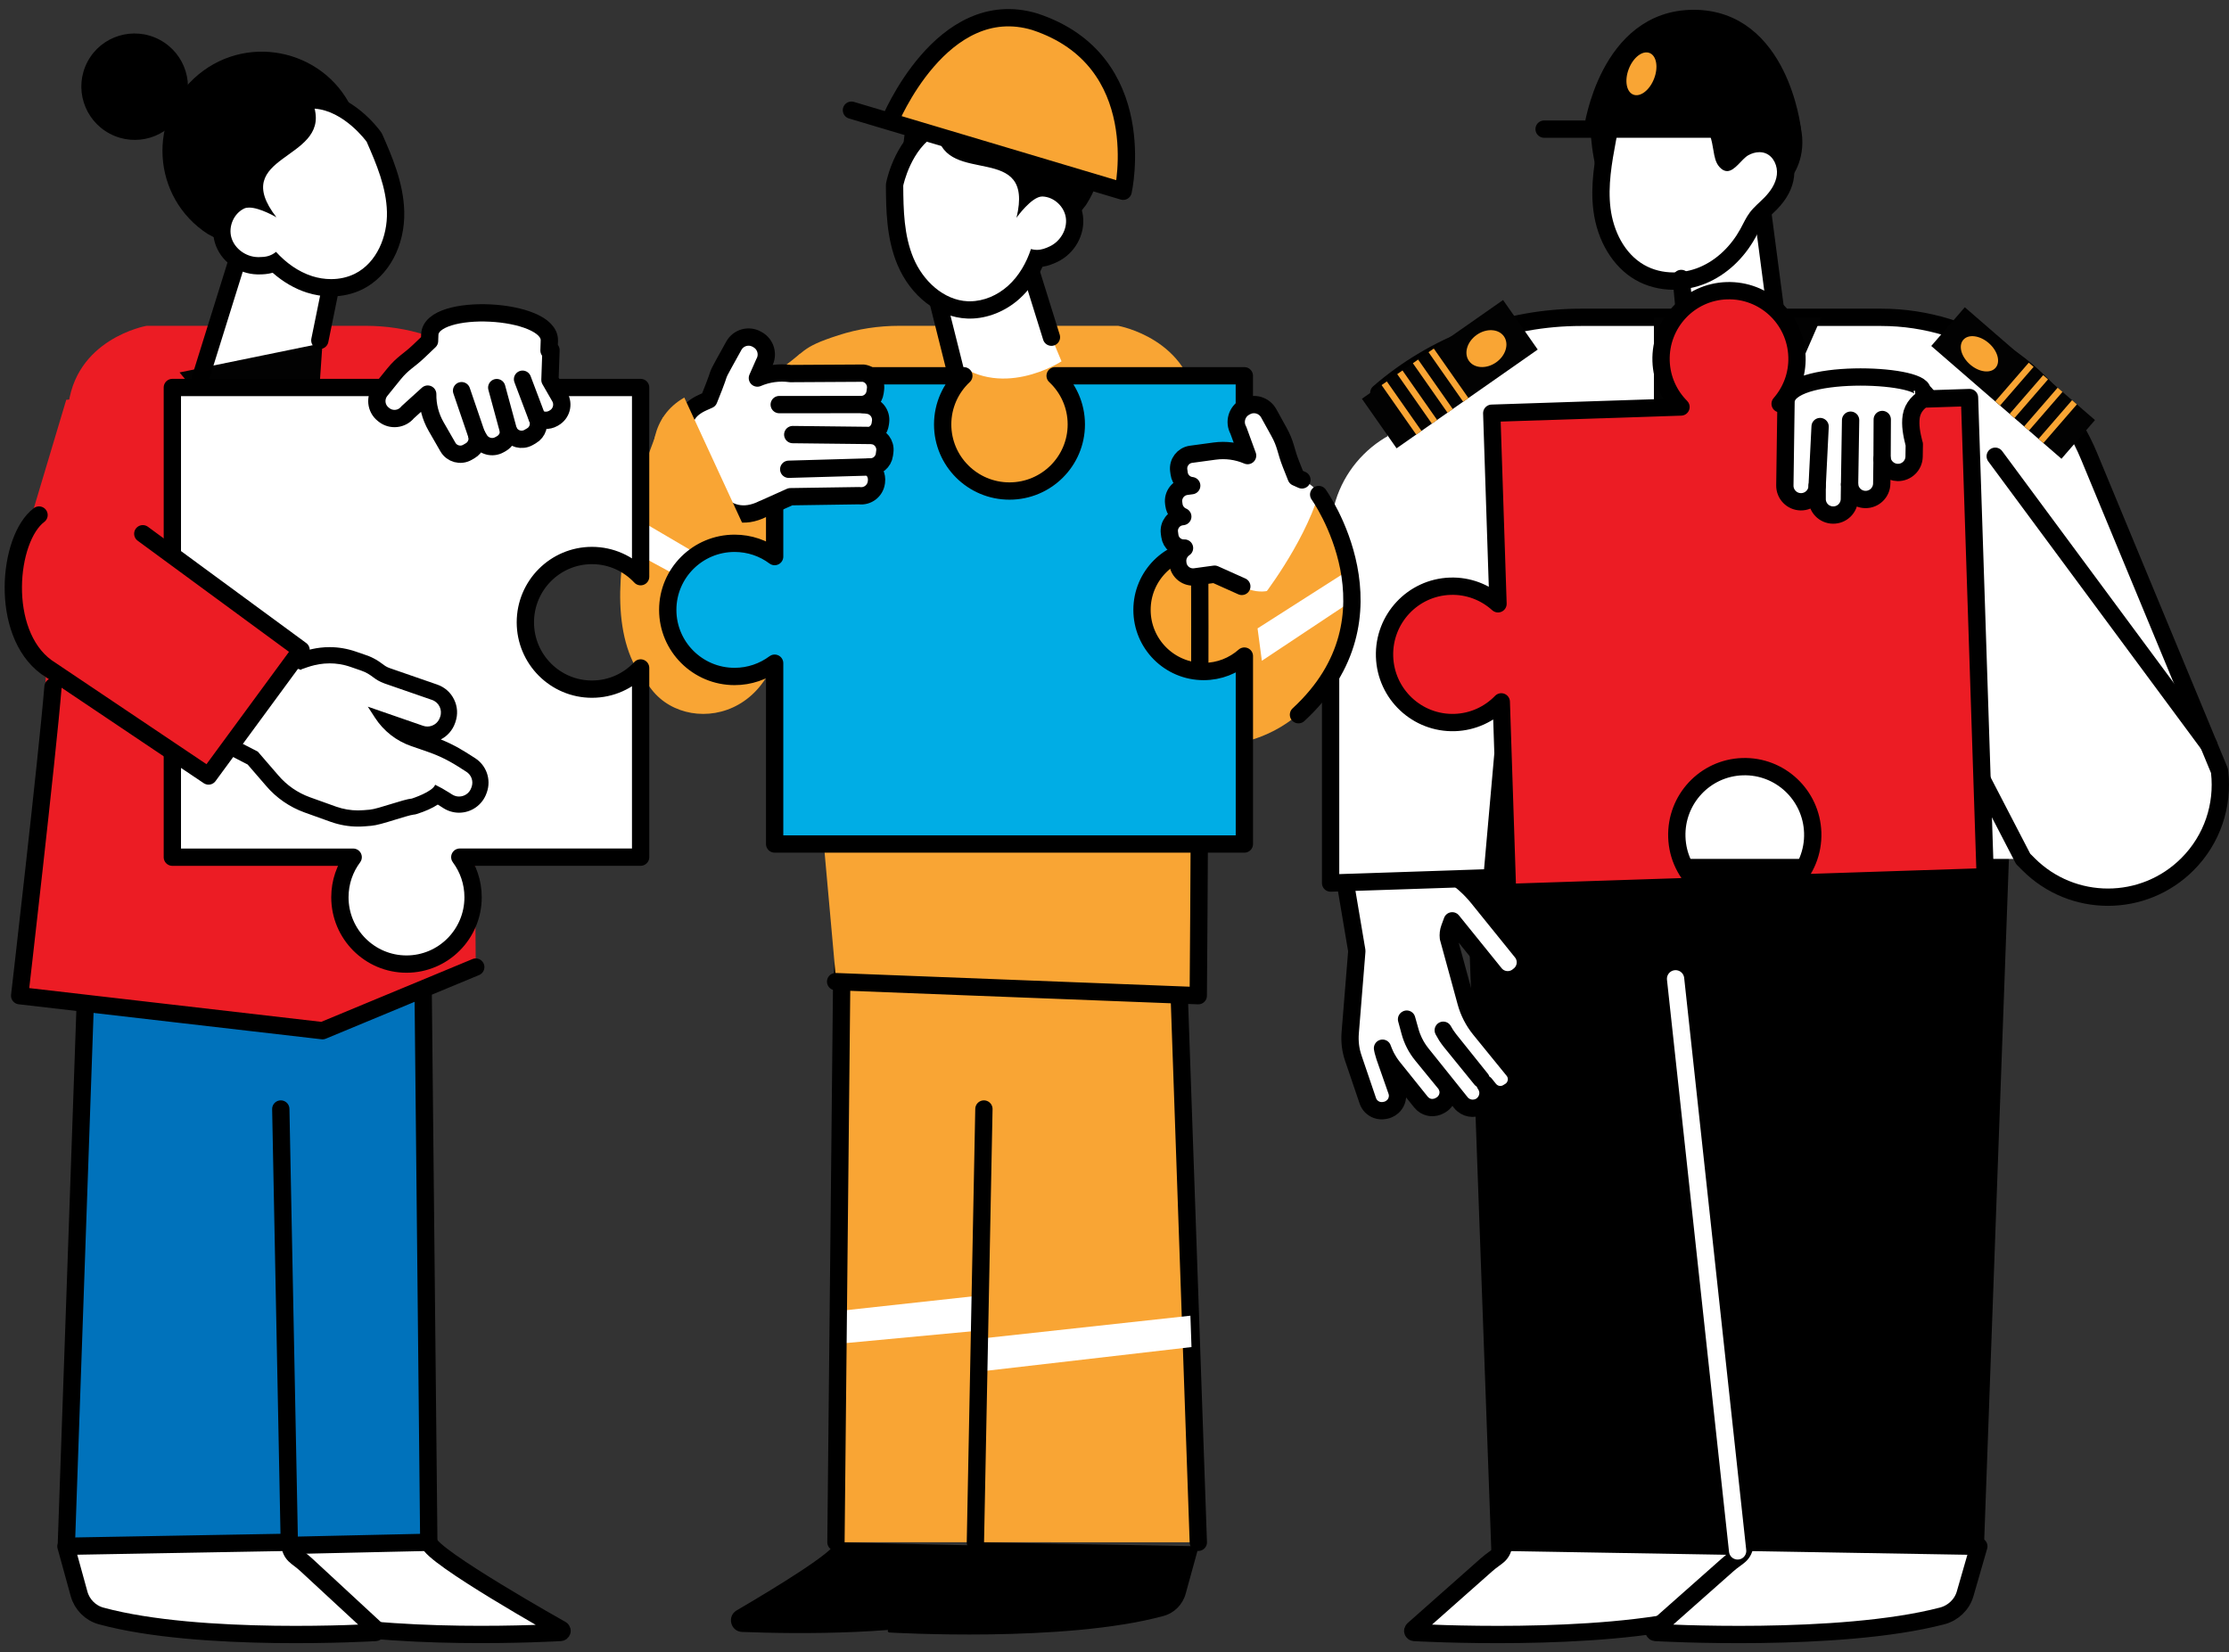 <svg xmlns="http://www.w3.org/2000/svg" width="143" height="106" viewBox="0 0 143 106" fill="none"><rect x="0" y="0" width="143" height="106" fill="#333333" stroke="none"/><g clip-path="url(#clip0_469_29612)"><path d="M107.495 14.038L108.317 22.711L114.335 26.227L113.378 14.179L107.495 14.038Z" fill="white"></path><path d="M115.031 11.221C115.031 11.221 116.081 9.817 115.4 7.711C114.716 5.605 109.457 6.487 109.457 6.487L102.035 8.287C102.035 8.287 102.188 11.893 103.256 12.154" fill="black"></path><path d="M107.369 18.037C106.583 18.037 105.83 17.842 105.191 17.473C103.901 16.726 102.995 15.217 102.773 13.429C102.581 11.884 102.86 10.378 103.127 8.92C103.208 8.485 103.376 7.582 104.144 7.225C104.408 7.102 104.672 7.081 104.885 7.066L107.027 6.898C107.249 6.88 107.489 6.865 107.735 6.865C108.212 6.865 108.917 6.919 109.49 7.384C110.216 7.975 110.372 8.941 110.477 9.58C110.531 9.916 110.585 10.186 110.723 10.342C110.789 10.417 110.825 10.429 110.825 10.429C110.897 10.405 111.14 10.153 111.269 10.018C111.458 9.82 111.653 9.616 111.884 9.487C112.196 9.307 112.541 9.214 112.877 9.214C113.087 9.214 113.288 9.25 113.474 9.325C114.2 9.607 114.653 10.435 114.551 11.293C114.479 11.896 114.161 12.493 113.603 13.066C113.492 13.18 113.375 13.288 113.261 13.399C113.054 13.594 112.856 13.78 112.706 13.981C112.559 14.176 112.442 14.407 112.313 14.653C112.259 14.761 112.202 14.866 112.145 14.971C111.458 16.222 110.423 17.185 109.229 17.677C108.644 17.917 108.002 18.046 107.372 18.046L107.369 18.037Z" fill="white"></path><path d="M107.735 7.417C108.248 7.417 108.749 7.495 109.139 7.813C109.673 8.245 109.817 8.989 109.928 9.667C109.988 10.036 110.057 10.429 110.306 10.708C110.48 10.903 110.642 10.978 110.801 10.978C111.302 10.978 111.734 10.204 112.154 9.964C112.37 9.841 112.622 9.763 112.871 9.763C113.006 9.763 113.141 9.784 113.267 9.835C113.789 10.039 114.059 10.663 113.993 11.218C113.927 11.776 113.591 12.265 113.201 12.667C112.886 12.991 112.526 13.276 112.256 13.636C112.013 13.96 111.848 14.335 111.653 14.692C111.062 15.766 110.147 16.684 109.013 17.152C108.494 17.365 107.93 17.479 107.369 17.479C106.703 17.479 106.043 17.323 105.467 16.99C104.204 16.261 103.502 14.806 103.322 13.36C103.142 11.914 103.406 10.453 103.673 9.019C103.766 8.518 103.913 7.942 104.378 7.726C104.549 7.648 104.744 7.63 104.93 7.615C105.644 7.558 106.358 7.501 107.072 7.447C107.288 7.429 107.513 7.414 107.738 7.414M107.735 6.307C107.471 6.307 107.216 6.325 106.982 6.343L104.84 6.511C104.609 6.529 104.264 6.556 103.91 6.721C102.881 7.198 102.668 8.332 102.581 8.818C102.317 10.249 102.017 11.869 102.221 13.498C102.467 15.454 103.472 17.119 104.912 17.953C105.635 18.37 106.484 18.592 107.369 18.592C108.071 18.592 108.788 18.451 109.436 18.181C110.744 17.641 111.878 16.594 112.625 15.229C112.685 15.121 112.742 15.007 112.799 14.896C112.913 14.671 113.024 14.461 113.141 14.302C113.264 14.137 113.444 13.969 113.633 13.789C113.75 13.678 113.87 13.564 113.993 13.441C114.638 12.781 115.007 12.076 115.094 11.347C115.226 10.243 114.626 9.172 113.669 8.797C113.417 8.698 113.15 8.65 112.871 8.65C112.439 8.65 111.998 8.77 111.602 8.998C111.377 9.127 111.188 9.298 111.02 9.466C110.909 8.785 110.723 7.663 109.838 6.946C109.304 6.514 108.617 6.304 107.735 6.304V6.307Z" fill="black"></path><path d="M114.347 23.248L113.093 13.678" stroke="black" stroke-width="1.11" stroke-linecap="round" stroke-linejoin="round"></path><path d="M107.858 17.866L108.317 22.711" stroke="black" stroke-width="1.11" stroke-linecap="round" stroke-linejoin="round"></path><path d="M127.271 99.504H96.23L94.55 53.154H128.951L127.271 99.504Z" fill="black"></path><path d="M96.506 98.953C96.38 99.853 96.053 99.787 95.357 100.405L90.665 104.56C90.635 104.59 90.623 104.632 90.638 104.671C90.653 104.71 90.689 104.737 90.734 104.74C90.851 104.746 102.476 105.409 109.121 103.678C109.832 103.492 110.399 102.949 110.597 102.259L111.476 99.211L96.506 98.956V98.953Z" fill="white" stroke="black" stroke-width="1.11" stroke-linecap="round" stroke-linejoin="round"></path><path d="M111.98 98.953C111.854 99.853 111.527 99.787 110.831 100.405L106.139 104.56C106.109 104.59 106.097 104.632 106.112 104.671C106.127 104.71 106.163 104.737 106.208 104.74C106.325 104.746 117.95 105.409 124.595 103.678C125.306 103.492 125.873 102.949 126.071 102.259L126.95 99.211L111.98 98.956V98.953Z" fill="white" stroke="black" stroke-width="1.11" stroke-linecap="round" stroke-linejoin="round"></path><path d="M107.495 62.8L111.476 99.505" stroke="white" stroke-width="1.11" stroke-linecap="round" stroke-linejoin="round"></path><path d="M96.23 99.504L94.55 53.154H128.951" stroke="black" stroke-width="1.11" stroke-linecap="round" stroke-linejoin="round"></path><path d="M88.457 25.204C92.056 22.081 96.665 20.359 101.432 20.359H123.569C126.527 20.359 131.792 23.875 134.027 29.278L140.93 45.931L142.385 49.444C142.391 49.477 142.394 49.513 142.4 49.549C142.634 51.652 141.947 53.836 140.333 55.45C137.516 58.267 132.953 58.267 130.139 55.45L129.794 55.105H94.04V52.456" fill="white"></path><path d="M93.049 56.023L91.433 50.779L85.436 51.463L87.046 61.009L87.031 61.21L86.621 66.277C86.6 66.55 86.606 66.826 86.638 67.096C86.671 67.366 86.734 67.636 86.822 67.894L87.412 69.628L87.751 70.627C87.844 70.903 88.058 71.11 88.316 71.206C88.472 71.263 88.642 71.281 88.814 71.248L88.868 71.239L88.894 71.233C89.005 71.212 89.108 71.167 89.198 71.113C89.251 71.08 89.299 71.044 89.347 71.002C89.401 70.954 89.447 70.903 89.486 70.843C89.573 70.72 89.629 70.579 89.647 70.429C89.647 70.42 89.65 70.414 89.653 70.405C89.659 70.339 89.659 70.27 89.653 70.204C89.644 70.135 89.629 70.069 89.606 70L88.835 67.798C88.796 67.684 88.763 67.564 88.733 67.447C88.724 67.405 88.715 67.363 88.706 67.321C88.7 67.297 88.697 67.273 88.694 67.252C88.7 67.273 88.712 67.294 88.718 67.315C88.739 67.369 88.757 67.423 88.781 67.477C88.808 67.543 88.838 67.612 88.871 67.678C88.894 67.726 88.915 67.777 88.942 67.825C88.981 67.897 89.023 67.969 89.066 68.038C89.09 68.077 89.111 68.116 89.135 68.152C89.204 68.257 89.278 68.362 89.356 68.461L89.8 69.013L91.162 70.711C91.198 70.756 91.24 70.798 91.282 70.834C91.325 70.87 91.373 70.903 91.418 70.933C91.561 71.017 91.724 71.062 91.888 71.062C91.912 71.062 91.939 71.059 91.963 71.056C92.008 71.053 92.053 71.047 92.096 71.038C92.192 71.017 92.284 70.984 92.371 70.933L92.444 70.891C92.689 70.744 92.843 70.504 92.891 70.246C92.903 70.18 92.906 70.117 92.906 70.051C92.906 69.964 92.882 69.877 92.855 69.793C92.819 69.685 92.77 69.583 92.692 69.49L91.948 68.581L91.216 67.684C91.126 67.576 91.046 67.462 90.968 67.345C90.889 67.228 90.82 67.105 90.757 66.982C90.629 66.733 90.526 66.469 90.454 66.199L90.236 65.395L90.248 65.386L90.463 66.151C90.499 66.283 90.541 66.415 90.593 66.541C90.74 66.925 90.947 67.282 91.204 67.603L91.715 68.239L93.719 70.741C93.793 70.837 93.886 70.915 93.986 70.972C94.177 71.086 94.403 71.128 94.621 71.095C94.748 71.077 94.871 71.038 94.984 70.969C95.047 70.93 95.105 70.888 95.156 70.84C95.174 70.822 95.189 70.801 95.204 70.783C95.234 70.75 95.263 70.717 95.29 70.681C95.308 70.654 95.323 70.624 95.338 70.594C95.356 70.564 95.374 70.534 95.386 70.501C95.401 70.465 95.41 70.429 95.419 70.393C95.428 70.366 95.438 70.339 95.444 70.312C95.453 70.27 95.453 70.228 95.456 70.186C95.456 70.162 95.462 70.138 95.462 70.114C95.462 70.069 95.453 70.024 95.447 69.979C95.444 69.958 95.444 69.934 95.438 69.913C95.428 69.868 95.41 69.826 95.395 69.781C95.386 69.76 95.38 69.739 95.371 69.718C95.353 69.676 95.326 69.637 95.299 69.598C95.287 69.58 95.281 69.562 95.269 69.547L95.546 69.892C95.546 69.892 95.558 69.904 95.561 69.907C95.809 70.201 96.209 70.303 96.562 70.174C96.614 70.156 96.665 70.132 96.713 70.102L96.844 70.024C97.076 69.886 97.222 69.664 97.27 69.421C97.27 69.415 97.273 69.412 97.276 69.406C97.288 69.343 97.291 69.28 97.291 69.217C97.285 69.028 97.219 68.836 97.091 68.677L95.8 67.09L94.939 66.031C94.528 65.524 94.225 64.936 94.052 64.306L93.587 62.602L92.921 60.169C92.897 59.956 92.921 59.743 92.996 59.542L93.166 59.08L95.903 62.467C96.269 62.923 96.938 62.992 97.391 62.626L97.466 62.566C97.921 62.2 97.99 61.531 97.624 61.078L94.808 57.592C94.312 56.98 93.722 56.452 93.055 56.032L93.049 56.023ZM92.591 66.1C92.615 66.142 92.641 66.184 92.665 66.226C92.698 66.28 92.728 66.337 92.764 66.391C92.834 66.496 92.909 66.601 92.987 66.7L95.02 69.238L93.058 66.823C92.969 66.712 92.885 66.595 92.806 66.475C92.794 66.454 92.782 66.433 92.77 66.415C92.707 66.313 92.647 66.211 92.591 66.103V66.1Z" fill="white" stroke="black" stroke-width="1.11" stroke-linecap="round" stroke-linejoin="round"></path><path d="M97.919 31.471L96.77 56.31L85.364 56.656V34.261C85.364 30.279 88.592 27.052 92.573 27.052C94.139 27.052 95.588 27.549 96.77 28.398C96.77 28.398 98.036 28.915 97.919 31.471Z" fill="white"></path><path d="M88.457 25.204C92.056 22.081 96.665 20.359 101.432 20.359H120.677C126.521 20.359 131.789 23.875 134.027 29.278L140.93 45.931L142.385 49.444C142.391 49.477 142.394 49.513 142.4 49.549C142.634 51.652 141.947 53.836 140.333 55.45C137.516 58.267 132.953 58.267 130.139 55.45L129.794 55.105L122.93 41.86" fill="white"></path><path d="M88.457 25.204C92.056 22.081 96.665 20.359 101.432 20.359H120.677C126.521 20.359 131.789 23.875 134.027 29.278L140.93 45.931L142.385 49.444C142.391 49.477 142.394 49.513 142.4 49.549C142.634 51.652 141.947 53.836 140.333 55.45C137.516 58.267 132.953 58.267 130.139 55.45L129.794 55.105L122.93 41.86" stroke="black" stroke-width="1.11" stroke-linecap="round" stroke-linejoin="round"></path><path d="M141.697 47.779L128.002 29.272" stroke="black" stroke-width="1.11" stroke-linecap="round" stroke-linejoin="round"></path><path d="M98.651 22.427L96.428 19.249L87.372 25.585L89.596 28.763L98.651 22.427Z" fill="#020202"></path><path d="M91.983 22.362L91.646 22.597L93.87 25.776L94.207 25.54L91.983 22.362Z" fill="#F9A534"></path><path d="M90.979 23.069L90.642 23.304L92.866 26.483L93.203 26.247L90.979 23.069Z" fill="#F9A534"></path><path d="M89.975 23.768L89.638 24.004L91.862 27.182L92.199 26.947L89.975 23.768Z" fill="#F9A534"></path><path d="M88.972 24.473L88.635 24.708L90.859 27.887L91.196 27.651L88.972 24.473Z" fill="#F9A534"></path><path d="M95.98 23.252C96.601 22.818 96.826 22.07 96.484 21.581C96.142 21.092 95.362 21.048 94.742 21.482C94.122 21.916 93.896 22.664 94.238 23.153C94.58 23.642 95.36 23.686 95.98 23.252Z" fill="#F9A534"></path><path d="M106.106 44.98V20.356H116.843L106.106 44.98Z" fill="#020202"></path><path d="M126.05 19.714L123.898 22.197L132.251 29.435L134.402 26.952L126.05 19.714Z" fill="#020202"></path><path d="M130.155 23.268L128.003 25.751L128.314 26.02L130.465 23.538L130.155 23.268Z" fill="#F9A534"></path><path d="M131.079 24.07L128.928 26.553L129.239 26.822L131.39 24.34L131.079 24.07Z" fill="#F9A534"></path><path d="M132.007 24.874L129.856 27.356L130.167 27.625L132.318 25.143L132.007 24.874Z" fill="#F9A534"></path><path d="M132.932 25.675L130.78 28.158L131.091 28.427L133.242 25.945L132.932 25.675Z" fill="#F9A534"></path><path d="M128.026 23.598C128.356 23.217 128.159 22.507 127.587 22.011C127.015 21.515 126.284 21.422 125.954 21.802C125.624 22.183 125.82 22.893 126.393 23.389C126.965 23.885 127.696 23.979 128.026 23.598Z" fill="#F9A534"></path><path d="M102.17 8.284C102.17 8.284 103.133 1.183 108.659 1.183C114.185 1.183 114.983 8.284 114.983 8.284H99.061" fill="black"></path><path d="M102.17 8.284C102.17 8.284 103.133 1.183 108.659 1.183C114.185 1.183 114.983 8.284 114.983 8.284H99.061" stroke="black" stroke-width="1.11" stroke-linecap="round" stroke-linejoin="round"></path><path d="M106.116 5.049C106.403 4.311 106.272 3.572 105.824 3.398C105.376 3.224 104.78 3.682 104.494 4.42C104.207 5.158 104.338 5.898 104.786 6.072C105.234 6.245 105.83 5.788 106.116 5.049Z" fill="#F9A534"></path><path d="M97.919 31.471L95.717 56.311L85.364 56.656V34.261" fill="white"></path><path d="M97.919 31.471L95.717 56.311L85.364 56.656V34.261" stroke="black" stroke-width="1.11" stroke-linecap="round" stroke-linejoin="round"></path><path d="M114.203 25.906C114.908 25.099 115.322 24.037 115.283 22.882C115.205 20.467 113.189 18.574 110.78 18.652C108.374 18.73 106.487 20.752 106.565 23.167C106.604 24.322 107.087 25.354 107.843 26.113L95.702 26.512L96.104 38.74C95.294 38.008 94.214 37.573 93.041 37.612C90.635 37.69 88.748 39.712 88.826 42.127C88.904 44.542 90.92 46.435 93.329 46.357C94.505 46.318 95.555 45.814 96.314 45.031L96.716 57.259L109.061 56.854C108.185 56.08 107.615 54.964 107.576 53.704C107.498 51.289 109.385 49.267 111.791 49.189C114.197 49.111 116.213 51.004 116.294 53.419C116.336 54.679 115.841 55.831 115.016 56.659L127.361 56.254L126.353 25.507L114.212 25.906H114.203Z" fill="#EC1C24" stroke="black" stroke-width="1.11" stroke-linecap="round" stroke-linejoin="round"></path><path d="M122.786 28.432C122.648 27.874 122.525 27.283 122.615 26.707C122.711 26.107 123.14 25.696 123.647 25.417C123.47 25.189 123.32 25.069 123.323 25.075C123.323 23.932 114.581 23.626 114.581 25.795L114.506 31.141C114.497 31.714 114.953 32.185 115.526 32.194C116.099 32.203 116.57 31.747 116.579 31.174V31.993C116.564 32.566 117.02 33.037 117.593 33.046C118.166 33.055 118.637 32.599 118.646 32.026L118.658 31.081C118.694 31.612 119.126 32.038 119.669 32.047C120.242 32.056 120.713 31.6 120.722 31.027L120.743 29.449C120.824 29.932 121.238 30.304 121.745 30.313C122.318 30.322 122.789 29.866 122.798 29.293L122.81 28.501C122.801 28.48 122.792 28.456 122.786 28.429V28.432Z" fill="white" stroke="black" stroke-width="1.11" stroke-linecap="round" stroke-linejoin="round"></path><path d="M116.579 31.174L116.768 27.367" stroke="black" stroke-width="1.11" stroke-linecap="round" stroke-linejoin="round"></path><path d="M118.658 31.081L118.724 26.959" stroke="black" stroke-width="1.11" stroke-linecap="round" stroke-linejoin="round"></path><path d="M120.743 29.452L120.755 26.914" stroke="black" stroke-width="1.11" stroke-linecap="round" stroke-linejoin="round"></path><path d="M53.615 98.953C53.534 99.556 49.754 101.863 47.261 103.321C46.622 103.696 46.865 104.674 47.606 104.704C51.302 104.848 58.283 104.899 62.777 103.675C63.458 103.489 64.001 102.946 64.19 102.256L65.03 99.208L53.612 98.953H53.615Z" fill="black"></path><path d="M76.907 99.208L62.576 98.953C62.453 99.853 62.141 99.787 61.478 100.405L56.987 104.56C56.957 104.59 56.945 104.632 56.96 104.671C56.975 104.71 57.011 104.737 57.05 104.74C57.161 104.746 68.291 105.409 74.651 103.678C75.332 103.492 75.875 102.949 76.064 102.259L76.904 99.211L76.907 99.208Z" fill="black"></path><path d="M67.433 98.953H68.12H76.874L75.365 55.726C75.365 54.085 74.984 52.375 74.306 50.77C74.3 50.755 74.294 50.74 74.285 50.725C74.246 50.632 74.207 50.542 74.165 50.452C74.147 50.41 74.126 50.368 74.105 50.323C74.09 50.29 74.075 50.257 74.06 50.224C74.054 50.212 74.048 50.197 74.042 50.185C74.021 50.14 74 50.098 73.976 50.053C73.967 50.032 73.958 50.014 73.949 49.996C73.892 49.882 73.835 49.768 73.775 49.657C73.709 49.534 73.646 49.414 73.58 49.294C73.379 48.937 73.163 48.586 72.932 48.247C72.854 48.133 72.776 48.022 72.695 47.911C72.665 47.866 72.632 47.821 72.599 47.776C72.557 47.719 72.515 47.662 72.47 47.602C72.38 47.488 72.293 47.374 72.2 47.263C72.116 47.158 72.026 47.053 71.939 46.951C71.852 46.849 71.762 46.75 71.669 46.651C71.579 46.552 71.486 46.456 71.393 46.36C71.3 46.264 71.204 46.171 71.108 46.078C71.012 45.985 70.913 45.895 70.814 45.808C70.469 45.499 70.106 45.214 69.731 44.956C69.653 44.902 69.572 44.848 69.494 44.797C69.464 44.776 69.437 44.758 69.407 44.74C69.329 44.689 69.248 44.638 69.167 44.593C69.101 44.554 69.038 44.515 68.972 44.479C68.753 44.356 68.531 44.239 68.303 44.134C68.252 44.11 68.201 44.086 68.153 44.065C67.991 43.993 67.826 43.924 67.658 43.864C67.598 43.84 67.535 43.816 67.472 43.795C67.367 43.759 67.262 43.726 67.154 43.693C67.094 43.675 67.034 43.657 66.971 43.642C66.875 43.615 66.779 43.591 66.683 43.567C66.533 43.531 66.383 43.498 66.23 43.471C66.152 43.459 66.074 43.447 65.999 43.435C65.951 43.429 65.903 43.42 65.855 43.414C65.792 43.405 65.729 43.399 65.666 43.393C65.627 43.387 65.588 43.384 65.552 43.381C65.513 43.378 65.474 43.375 65.438 43.372C65.393 43.369 65.351 43.366 65.306 43.363C65.261 43.363 65.216 43.357 65.171 43.357C65.081 43.354 64.991 43.351 64.901 43.351C63.596 43.351 62.345 43.687 61.193 44.275C61.139 44.302 61.088 44.329 61.034 44.359C61.001 44.374 60.971 44.392 60.941 44.413C60.551 44.623 60.173 44.866 59.807 45.136C58.622 46.003 57.581 47.14 56.738 48.424C55.295 50.62 54.431 53.245 54.431 55.72L53.99 63.442L53.627 98.95H67.445L67.433 98.953Z" fill="#F9A534"></path><path d="M53.786 84.115L62.888 83.119L63.242 85.33L54.062 86.191" fill="white"></path><path d="M76.877 98.953L75.368 55.726C75.368 54.085 74.987 52.375 74.309 50.77C74.303 50.755 74.297 50.74 74.288 50.725C74.249 50.632 74.21 50.542 74.168 50.452C74.15 50.41 74.129 50.368 74.108 50.323C74.093 50.29 74.078 50.257 74.063 50.224C74.057 50.212 74.051 50.197 74.045 50.185C74.024 50.14 74.003 50.098 73.979 50.053C73.97 50.032 73.961 50.014 73.952 49.996C73.895 49.882 73.838 49.768 73.778 49.657C73.712 49.534 73.649 49.414 73.583 49.294C73.382 48.937 73.166 48.586 72.935 48.247C72.857 48.133 72.779 48.022 72.698 47.911C72.668 47.866 72.635 47.821 72.602 47.776C72.56 47.719 72.518 47.662 72.473 47.602C72.383 47.488 72.296 47.374 72.203 47.263C72.119 47.158 72.029 47.053 71.942 46.951C71.855 46.849 71.765 46.75 71.672 46.651C71.582 46.552 71.489 46.456 71.396 46.36C71.303 46.264 71.207 46.171 71.111 46.078C71.015 45.985 70.916 45.895 70.817 45.808C70.472 45.499 70.109 45.214 69.734 44.956C69.656 44.902 69.575 44.848 69.497 44.797C69.467 44.776 69.44 44.758 69.41 44.74C69.332 44.689 69.251 44.638 69.17 44.593C69.104 44.554 69.041 44.515 68.975 44.479C68.756 44.356 68.534 44.239 68.306 44.134C68.255 44.11 68.204 44.086 68.156 44.065C67.994 43.993 67.829 43.924 67.661 43.864C67.601 43.84 67.538 43.816 67.475 43.795C67.37 43.759 67.265 43.726 67.157 43.693C67.097 43.675 67.037 43.657 66.974 43.642C66.878 43.615 66.782 43.591 66.686 43.567C66.536 43.531 66.386 43.498 66.233 43.471C66.155 43.459 66.077 43.447 66.002 43.435C65.954 43.429 65.906 43.42 65.858 43.414C65.795 43.405 65.732 43.399 65.669 43.393C65.63 43.387 65.591 43.384 65.555 43.381C65.516 43.378 65.477 43.375 65.441 43.372C65.396 43.369 65.354 43.366 65.309 43.363C65.264 43.363 65.219 43.357 65.174 43.357C65.084 43.354 64.994 43.351 64.904 43.351C63.599 43.351 62.348 43.687 61.196 44.275C61.142 44.302 61.091 44.329 61.037 44.359C61.004 44.374 60.974 44.392 60.944 44.413C60.554 44.623 60.176 44.866 59.81 45.136C58.625 46.003 57.584 47.14 56.741 48.424C55.298 50.62 54.434 53.245 54.434 55.72L53.993 63.442L53.63 98.95" stroke="black" stroke-width="1.11" stroke-linecap="round" stroke-linejoin="round"></path><path d="M49.694 23.938C51.824 22.497 51.251 22.329 53.792 21.508C55.052 21.099 56.369 20.904 57.695 20.904H61.289H62.357H71.735C71.735 20.904 76.412 21.724 76.784 26.28C77.159 30.837 76.877 63.886 76.877 63.886H61.334L53.615 62.638L50.834 31.68L49.694 23.941V23.938Z" fill="#F9A534"></path><path d="M75.014 22.71C75.014 22.71 84.695 35.608 85.316 41.005C85.934 46.398 78.329 49.206 76.118 47.053" fill="#F9A534"></path><path d="M62.849 85.891L76.37 84.415L76.439 86.427L63.128 87.966" fill="white"></path><path d="M51.308 22.71C51.308 22.71 41.627 35.608 41.006 41.005C40.388 46.398 47.654 47.779 49.691 42.376" fill="#F9A534"></path><path d="M42.545 26.763C42.545 26.763 36.341 40.506 42.545 44.787C48.749 49.068 45.377 33.219 45.377 33.219" fill="#F9A534"></path><path d="M47.483 39.133L40.184 35.175L40.463 33.042L47.153 36.967" fill="white"></path><path d="M68.804 14.262L63.854 11.469L57.992 11.202L57.95 9.927C57.803 5.622 61.895 2.409 66.05 3.567C70.187 4.719 72.011 9.543 69.674 13.146L68.804 14.262Z" fill="black"></path><path d="M60.956 22.932C60.662 22.656 60.773 22.167 60.572 21.837H60.617L59.828 17.946C59.828 17.946 60.296 11.649 65.588 15.654L67.454 21.636L68.102 23.184C68.102 23.184 64.052 25.824 60.953 22.938L60.956 22.932Z" fill="white"></path><path d="M61.331 23.938L59.828 17.947" stroke="black" stroke-width="1.11" stroke-linecap="round" stroke-linejoin="round"></path><path d="M65.588 15.652L67.454 21.634" stroke="black" stroke-width="1.11" stroke-linecap="round" stroke-linejoin="round"></path><path d="M62.228 19.888C62.177 19.888 62.126 19.888 62.075 19.885C60.416 19.816 58.853 18.592 58.088 16.765C57.416 15.16 57.404 13.36 57.392 11.914C57.392 11.875 57.395 11.836 57.404 11.797C57.428 11.689 57.974 9.13 59.87 8.116C59.951 8.071 60.041 8.05 60.131 8.05C60.215 8.05 60.299 8.068 60.374 8.107C60.533 8.185 60.647 8.335 60.677 8.512C60.863 9.589 61.676 9.805 62.987 10.072C63.983 10.273 65.012 10.483 65.57 11.365C65.759 11.665 65.876 12.016 65.915 12.424C66.212 12.208 66.539 12.052 66.86 12.052C66.866 12.052 66.89 12.052 66.896 12.052C67.907 12.085 68.801 12.904 68.93 13.915C69.053 14.869 68.492 15.874 67.595 16.3C67.283 16.45 66.935 16.588 66.515 16.588C66.515 16.588 66.509 16.588 66.506 16.588C66.155 17.461 65.651 18.205 65.033 18.76C64.235 19.477 63.209 19.888 62.222 19.888H62.228Z" fill="white"></path><path d="M60.131 8.605C60.716 12.001 66.41 9.043 65.213 13.969C65.213 13.969 66.176 12.61 66.86 12.607C66.866 12.607 66.872 12.607 66.878 12.607C67.619 12.631 68.285 13.252 68.381 13.987C68.477 14.722 68.027 15.481 67.358 15.802C67.088 15.931 66.821 16.033 66.518 16.033C66.398 16.033 66.275 16.018 66.14 15.979C65.846 16.873 65.363 17.716 64.664 18.343C63.995 18.943 63.119 19.33 62.225 19.33C62.183 19.33 62.138 19.33 62.096 19.33C60.524 19.264 59.204 18.001 58.598 16.549C57.992 15.097 57.956 13.48 57.947 11.908C57.947 11.908 58.442 9.508 60.131 8.602M60.131 7.495C59.951 7.495 59.771 7.54 59.606 7.627C57.518 8.743 56.921 11.389 56.858 11.686C56.843 11.761 56.834 11.839 56.834 11.917C56.846 13.411 56.858 15.271 57.572 16.978C58.418 19.003 60.176 20.359 62.048 20.437C62.105 20.437 62.165 20.44 62.222 20.44C63.344 20.44 64.502 19.978 65.402 19.171C66.005 18.628 66.509 17.929 66.881 17.116C67.25 17.062 67.565 16.93 67.832 16.804C68.957 16.267 69.632 15.049 69.476 13.846C69.311 12.574 68.183 11.542 66.911 11.5C66.893 11.5 66.875 11.5 66.857 11.5C66.665 11.5 66.476 11.536 66.293 11.596C66.224 11.41 66.14 11.233 66.035 11.068C65.348 9.985 64.097 9.733 63.092 9.529C61.721 9.25 61.334 9.082 61.22 8.419C61.16 8.068 60.935 7.768 60.614 7.609C60.461 7.534 60.293 7.495 60.128 7.495H60.131Z" fill="black"></path><path d="M76.781 26.278C77.156 30.835 76.874 63.883 76.874 63.883L53.609 62.98" stroke="black" stroke-width="1.11" stroke-linecap="round" stroke-linejoin="round"></path><path d="M63.122 71.154L62.576 98.953" stroke="black" stroke-width="1.11" stroke-linecap="round" stroke-linejoin="round"></path><path d="M57.071 7.801C57.071 7.801 60.407 -0.41 66.392 1.396C73.94 3.889 72.056 12.271 72.056 12.271L54.623 7.069" fill="#F9A534"></path><path d="M57.071 7.801C57.071 7.801 60.407 -0.41 66.392 1.396C73.94 3.889 72.056 12.271 72.056 12.271L54.623 7.069" stroke="black" stroke-width="1.11" stroke-linecap="round" stroke-linejoin="round"></path><path d="M77.216 43.084C75.032 43.084 73.265 41.314 73.265 39.13C73.265 36.946 75.035 35.176 77.216 35.176C78.218 35.176 79.13 35.551 79.829 36.166V24.109H67.691C68.528 24.892 69.05 25.999 69.05 27.232C69.05 29.59 67.13 31.504 64.763 31.504C62.396 31.504 60.476 29.59 60.476 27.232C60.476 26.002 60.998 24.892 61.835 24.109H49.697V35.71C48.98 35.173 48.092 34.858 47.126 34.858C44.759 34.858 42.839 36.772 42.839 39.13C42.839 41.488 44.759 43.402 47.126 43.402C48.089 43.402 48.98 43.084 49.697 42.55V54.151H79.832V42.094C79.136 42.709 78.224 43.084 77.219 43.084H77.216Z" fill="#00ADE5" stroke="black" stroke-width="1.11" stroke-linecap="round" stroke-linejoin="round"></path><path d="M79.667 37.623L77.921 36.84L76.67 37.011C76.133 37.084 75.638 36.706 75.566 36.166L75.56 36.111C75.509 35.727 75.689 35.367 75.992 35.163C75.527 35.188 75.113 34.852 75.05 34.38L75.023 34.179C74.957 33.681 75.305 33.222 75.803 33.154L75.881 33.142C75.584 33.016 75.359 32.742 75.314 32.401L75.296 32.272C75.227 31.753 75.59 31.276 76.109 31.206L76.454 31.159C76.046 31.116 75.704 30.802 75.647 30.375L75.62 30.177C75.554 29.677 75.905 29.218 76.403 29.148L77.918 28.942C78.638 28.843 79.37 28.942 80.039 29.23L79.445 27.604C79.154 27.078 79.343 26.416 79.868 26.125L79.922 26.095C80.447 25.803 81.104 25.992 81.395 26.52L82.046 27.697C82.502 28.518 82.472 28.896 82.817 29.77L83.156 30.625L83.378 30.724L83.525 30.79C85.445 31.651 84.695 33.151 83.834 35.077L83.492 35.839C83.492 35.839 82.298 38.953 79.67 37.62L79.667 37.623Z" fill="white"></path><path d="M84.599 31.729C84.599 31.729 90.173 39.529 83.303 45.855L80.954 38.352C80.954 38.352 83.558 35.044 84.599 31.729Z" fill="#F9A534"></path><path d="M80.678 40.318L86.555 36.565L86.732 38.556L80.954 42.394" fill="white"></path><path d="M84.599 31.729C84.599 31.729 90.173 39.529 83.303 45.855" stroke="black" stroke-width="1.11" stroke-linecap="round" stroke-linejoin="round"></path><path d="M48.962 32.652L50.708 31.869L51.959 32.04C52.496 32.112 52.991 31.734 53.063 31.194L53.069 31.14C53.12 30.756 52.94 30.396 52.637 30.192C53.102 30.216 53.516 29.88 53.579 29.409L53.606 29.208C53.672 28.71 53.324 28.251 52.826 28.182L52.748 28.17C53.045 28.044 53.27 27.771 53.315 27.429L53.333 27.3C53.402 26.781 53.039 26.304 52.52 26.235L52.175 26.187C52.583 26.145 52.925 25.83 52.982 25.404L53.009 25.206C53.075 24.705 52.724 24.246 52.226 24.177L50.711 23.97C49.991 23.871 49.259 23.97 48.59 24.258L49.025 23.274C49.316 22.749 49.127 22.086 48.602 21.795L48.548 21.765C48.023 21.474 47.366 21.663 47.075 22.191L46.424 23.367C45.968 24.189 46.16 23.925 45.815 24.798L45.476 25.653L45.254 25.752L45.107 25.818C43.187 26.679 43.937 28.179 44.798 30.105L45.14 30.867C45.14 30.867 46.334 33.981 48.962 32.649V32.652Z" fill="white"></path><path d="M79.667 37.623L77.921 36.84L76.67 37.011C76.133 37.084 75.638 36.706 75.566 36.166L75.56 36.111C75.509 35.727 75.689 35.367 75.992 35.163C75.527 35.188 75.113 34.852 75.05 34.38L75.023 34.179C74.957 33.681 75.305 33.222 75.803 33.154L75.881 33.142C75.584 33.016 75.359 32.742 75.314 32.401L75.296 32.272C75.227 31.753 75.59 31.276 76.109 31.206L76.454 31.159C76.046 31.116 75.704 30.802 75.647 30.375L75.62 30.177C75.554 29.677 75.905 29.218 76.403 29.148L77.918 28.942C78.638 28.843 79.37 28.942 80.039 29.23L79.445 27.604C79.154 27.078 79.343 26.416 79.868 26.125L79.922 26.095C80.447 25.803 81.104 25.992 81.395 26.52L82.046 27.697C82.502 28.518 82.472 28.896 82.817 29.77L83.156 30.625L83.378 30.724L83.525 30.79" fill="white"></path><path d="M79.667 37.623L77.921 36.84L76.67 37.011C76.133 37.084 75.638 36.706 75.566 36.166L75.56 36.111C75.509 35.727 75.689 35.367 75.992 35.163C75.527 35.188 75.113 34.852 75.05 34.38L75.023 34.179C74.957 33.681 75.305 33.222 75.803 33.154L75.881 33.142C75.584 33.016 75.359 32.742 75.314 32.401L75.296 32.272C75.227 31.753 75.59 31.276 76.109 31.206L76.454 31.159C76.046 31.116 75.704 30.802 75.647 30.375L75.62 30.177C75.554 29.677 75.905 29.218 76.403 29.148L77.918 28.942C78.638 28.843 79.37 28.942 80.039 29.23L79.445 27.604C79.154 27.078 79.343 26.416 79.868 26.125L79.922 26.095C80.447 25.803 81.104 25.992 81.395 26.52L82.046 27.697C82.502 28.518 82.472 28.896 82.817 29.77L83.156 30.625L83.378 30.724L83.525 30.79" stroke="black" stroke-width="1.11" stroke-linecap="round" stroke-linejoin="round"></path><path d="M48.962 32.653L50.708 31.869L55.118 31.803C55.655 31.875 56.15 31.497 56.222 30.957L56.228 30.904C56.279 30.52 56.099 30.16 55.796 29.956C56.261 29.98 56.675 29.643 56.738 29.172L56.765 28.971C56.831 28.474 56.483 28.015 55.985 27.945L55.907 27.933C56.204 27.808 56.429 27.535 56.474 27.192L56.492 27.064C56.561 26.544 56.198 26.067 55.679 25.998L55.334 25.951C55.742 25.909 56.084 25.593 56.141 25.168L56.168 24.97C56.234 24.468 55.883 24.009 55.385 23.941L50.711 23.968C49.991 23.869 49.259 23.968 48.59 24.256L49.025 23.271C49.316 22.747 49.127 22.084 48.602 21.793L48.548 21.762C48.023 21.471 47.366 21.66 47.075 22.189L46.424 23.364C45.968 24.186 46.16 23.922 45.815 24.796L45.476 25.651L45.254 25.75L45.107 25.816C43.187 26.677 43.937 28.177 44.798 30.102L45.14 30.864C45.14 30.864 46.334 33.978 48.962 32.647V32.653Z" fill="white" stroke="black" stroke-width="1.11" stroke-linecap="round" stroke-linejoin="round"></path><path d="M55.334 25.956L49.991 25.959" stroke="black" stroke-width="1.11" stroke-linecap="round" stroke-linejoin="round"></path><path d="M55.907 27.94L50.858 27.883" stroke="black" stroke-width="1.11" stroke-linecap="round" stroke-linejoin="round"></path><path d="M55.796 29.959L50.6 30.108" stroke="black" stroke-width="1.11" stroke-linecap="round" stroke-linejoin="round"></path><path d="M43.901 25.507L47.792 33.934L43.484 34.714C43.484 34.714 39.596 27.994 43.898 25.507H43.901Z" fill="#F9A534"></path><path d="M13.703 98.953H4.262L5.771 55.726C5.771 54.085 6.152 52.375 6.83 50.77C6.836 50.755 6.842 50.74 6.851 50.725C6.89 50.632 6.929 50.542 6.971 50.452C6.989 50.41 7.01 50.368 7.031 50.323C7.046 50.29 7.061 50.257 7.076 50.224C7.082 50.212 7.088 50.197 7.094 50.185C7.115 50.14 7.136 50.098 7.16 50.053C7.169 50.032 7.178 50.014 7.187 49.996C7.244 49.882 7.301 49.768 7.361 49.657C7.427 49.534 7.49 49.414 7.556 49.294C7.757 48.937 7.973 48.586 8.204 48.247C8.282 48.133 8.36 48.022 8.441 47.911C8.471 47.866 8.504 47.821 8.537 47.776C8.579 47.719 8.621 47.662 8.666 47.602C8.756 47.488 8.843 47.374 8.936 47.263C9.02 47.158 9.11 47.053 9.197 46.951C9.284 46.849 9.374 46.75 9.467 46.651C9.557 46.552 9.65 46.456 9.743 46.36C9.836 46.264 9.932 46.171 10.028 46.078C10.124 45.985 10.223 45.895 10.322 45.808C10.667 45.499 11.03 45.214 11.405 44.956C11.483 44.902 11.564 44.848 11.642 44.797C11.672 44.776 11.699 44.758 11.729 44.74C11.807 44.689 11.888 44.638 11.969 44.593C12.035 44.554 12.098 44.515 12.164 44.479C12.383 44.356 12.605 44.239 12.833 44.134C12.884 44.11 12.935 44.086 12.983 44.065C13.145 43.993 13.31 43.924 13.478 43.864C13.538 43.84 13.601 43.816 13.664 43.795C13.769 43.759 13.874 43.726 13.982 43.693C14.042 43.675 14.102 43.657 14.165 43.642C14.261 43.615 14.357 43.591 14.453 43.567C14.603 43.531 14.753 43.498 14.906 43.471C14.984 43.459 15.062 43.447 15.137 43.435C15.185 43.429 15.233 43.42 15.281 43.414C15.344 43.405 15.407 43.399 15.47 43.393C15.509 43.387 15.548 43.384 15.584 43.381C15.623 43.378 15.662 43.375 15.698 43.372C15.743 43.369 15.785 43.366 15.83 43.363C15.875 43.363 15.92 43.357 15.965 43.357C16.055 43.354 16.145 43.351 16.235 43.351C17.54 43.351 18.791 43.687 19.943 44.275C19.997 44.302 20.048 44.329 20.102 44.359C20.135 44.374 20.165 44.392 20.195 44.413C20.585 44.623 20.963 44.866 21.329 45.136C22.514 46.003 23.555 47.14 24.398 48.424C25.841 50.62 26.705 53.245 26.705 55.72L27.146 63.442L27.509 98.95H13.691L13.703 98.953Z" fill="#0072BB"></path><path d="M16.102 99.208L27.52 98.953C27.643 99.853 36.026 104.557 36.026 104.557C36.056 104.587 36.068 104.629 36.053 104.668C36.038 104.707 36.002 104.734 35.962 104.737C35.852 104.743 24.721 105.406 18.361 103.675C17.68 103.489 17.137 102.946 16.948 102.256L16.108 99.208H16.102Z" fill="white" stroke="black" stroke-width="1.11" stroke-linecap="round" stroke-linejoin="round"></path><path d="M4.229 99.208L18.559 98.953C18.683 99.853 18.994 99.787 19.657 100.405L24.148 104.56C24.178 104.59 24.191 104.632 24.175 104.671C24.16 104.71 24.125 104.737 24.085 104.74C23.974 104.746 12.845 105.409 6.485 103.678C5.804 103.492 5.261 102.949 5.072 102.259L4.232 99.211L4.229 99.208Z" fill="white" stroke="black" stroke-width="1.11" stroke-linecap="round" stroke-linejoin="round"></path><path d="M4.262 98.953L5.771 55.726C5.771 54.085 6.152 52.375 6.83 50.77C6.836 50.755 6.842 50.74 6.851 50.725C6.89 50.632 6.929 50.542 6.971 50.452C6.989 50.41 7.01 50.368 7.031 50.323C7.046 50.29 7.061 50.257 7.076 50.224C7.082 50.212 7.088 50.197 7.094 50.185C7.115 50.14 7.136 50.098 7.16 50.053C7.169 50.032 7.178 50.014 7.187 49.996C7.244 49.882 7.301 49.768 7.361 49.657C7.427 49.534 7.49 49.414 7.556 49.294C7.757 48.937 7.973 48.586 8.204 48.247C8.282 48.133 8.36 48.022 8.441 47.911C8.471 47.866 8.504 47.821 8.537 47.776C8.579 47.719 8.621 47.662 8.666 47.602C8.756 47.488 8.843 47.374 8.936 47.263C9.02 47.158 9.11 47.053 9.197 46.951C9.284 46.849 9.374 46.75 9.467 46.651C9.557 46.552 9.65 46.456 9.743 46.36C9.836 46.264 9.932 46.171 10.028 46.078C10.124 45.985 10.223 45.895 10.322 45.808C10.667 45.499 11.03 45.214 11.405 44.956C11.483 44.902 11.564 44.848 11.642 44.797C11.672 44.776 11.699 44.758 11.729 44.74C11.807 44.689 11.888 44.638 11.969 44.593C12.035 44.554 12.098 44.515 12.164 44.479C12.383 44.356 12.605 44.239 12.833 44.134C12.884 44.11 12.935 44.086 12.983 44.065C13.145 43.993 13.31 43.924 13.478 43.864C13.538 43.84 13.601 43.816 13.664 43.795C13.769 43.759 13.874 43.726 13.982 43.693C14.042 43.675 14.102 43.657 14.165 43.642C14.261 43.615 14.357 43.591 14.453 43.567C14.603 43.531 14.753 43.498 14.906 43.471C14.984 43.459 15.062 43.447 15.137 43.435C15.185 43.429 15.233 43.42 15.281 43.414C15.344 43.405 15.407 43.399 15.47 43.393C15.509 43.387 15.548 43.384 15.584 43.381C15.623 43.378 15.662 43.375 15.698 43.372C15.743 43.369 15.785 43.366 15.83 43.363C15.875 43.363 15.92 43.357 15.965 43.357C16.055 43.354 16.145 43.351 16.235 43.351C17.54 43.351 18.791 43.687 19.943 44.275C19.997 44.302 20.048 44.329 20.102 44.359C20.135 44.374 20.165 44.392 20.195 44.413C20.585 44.623 20.963 44.866 21.329 45.136C22.514 46.003 23.555 47.14 24.398 48.424C25.841 50.62 26.705 53.245 26.705 55.72L27.146 63.442L27.509 98.95" stroke="black" stroke-width="1.11" stroke-linecap="round" stroke-linejoin="round"></path><path d="M34.514 24.997C32.384 23.556 29.888 22.329 27.347 21.508C26.087 21.099 24.77 20.904 23.444 20.904H9.404C9.404 20.904 4.727 21.724 4.355 26.28C3.98 30.837 1.262 63.886 1.262 63.886L20.69 66.132L30.521 62.05L30.305 31.68L34.514 25V24.997Z" fill="#EC1C24"></path><path d="M14.576 15.678L17.954 11.106L23.195 8.466L22.715 7.284C21.089 3.297 16.043 2.034 12.722 4.788C9.416 7.53 9.722 12.678 13.328 15.012L14.576 15.675V15.678Z" fill="black"></path><path d="M11.663 7.164C12.545 5.5 11.906 3.433 10.235 2.548C8.565 1.663 6.496 2.295 5.614 3.96C4.732 5.625 5.371 7.691 7.042 8.576C8.713 9.461 10.782 8.829 11.663 7.164Z" fill="black"></path><path d="M20.164 24.622C20.164 24.061 20.107 23.494 20.179 22.936C20.233 22.537 20.362 22.171 20.563 21.841H20.518L21.307 17.95C21.307 17.95 20.839 11.653 15.547 15.658L13.633 23.032L13.03 23.188C12.853 23.233 12.805 23.464 12.949 23.575C14.014 24.394 17.365 26.632 20.242 24.832C20.194 24.775 20.164 24.706 20.164 24.628V24.622Z" fill="white"></path><path d="M11.519 23.896L19.871 33.934L20.69 22.018L11.519 23.896Z" fill="#020202"></path><path d="M30.35 57.565C30.35 56.602 30.032 55.711 29.498 54.994H41.099V42.856C40.316 43.693 39.209 44.215 37.976 44.215C35.618 44.215 33.704 42.295 33.704 39.928C33.704 37.561 35.618 35.641 37.976 35.641C39.206 35.641 40.316 36.163 41.099 37V24.862H11.057V54.997H22.658C22.121 55.714 21.806 56.602 21.806 57.568C21.806 59.935 23.72 61.855 26.078 61.855C28.436 61.855 30.35 59.935 30.35 57.568V57.565Z" fill="white" stroke="black" stroke-width="1.11" stroke-linecap="round" stroke-linejoin="round"></path><path d="M22.967 52.515C22.433 52.515 21.908 52.425 21.404 52.248L19.712 51.639C18.836 51.324 18.056 50.784 17.453 50.076L16.208 48.636L8.471 44.64C8.264 44.535 8.156 44.304 8.201 44.076L9.101 39.609C9.131 39.462 9.221 39.336 9.35 39.261C9.431 39.216 9.521 39.192 9.611 39.192C9.668 39.192 9.722 39.201 9.776 39.219L19.274 42.417C19.289 42.411 19.31 42.405 19.331 42.396C19.643 42.282 20.294 42.042 21.149 42.042C21.662 42.042 22.172 42.129 22.667 42.3L23.327 42.528C23.771 42.681 24.014 42.861 24.23 43.02C24.416 43.155 24.56 43.263 24.854 43.365L27.884 44.415C28.598 44.661 28.976 45.441 28.73 46.152L28.709 46.215C28.52 46.764 28.001 47.13 27.419 47.13C27.266 47.13 27.116 47.106 26.972 47.055L24.968 46.362C25.409 46.818 25.955 47.172 26.558 47.379L27.599 47.739C28.721 48.129 29.402 48.564 30.059 48.987L30.2 49.08C30.728 49.416 30.953 50.064 30.749 50.655L30.728 50.721C30.539 51.264 30.029 51.627 29.453 51.627C29.195 51.627 28.946 51.552 28.727 51.414L28.559 51.306C28.388 51.195 28.22 51.096 28.052 51.003C27.641 51.351 27.005 51.597 26.588 51.729C26.552 51.741 26.513 51.747 26.474 51.753C26.258 51.771 25.685 51.948 25.223 52.092C24.617 52.278 24.092 52.44 23.771 52.467L23.372 52.5C23.237 52.512 23.105 52.518 22.97 52.518L22.967 52.515Z" fill="white"></path><path d="M9.611 39.711L19.322 42.981L19.337 42.942C19.499 42.909 20.18 42.561 21.152 42.561C21.557 42.561 22.01 42.621 22.499 42.792L23.159 43.02C23.897 43.275 23.951 43.602 24.686 43.857L27.716 44.907C28.16 45.06 28.394 45.543 28.241 45.984L28.22 46.044C28.1 46.392 27.77 46.614 27.419 46.614C27.326 46.614 27.233 46.599 27.14 46.566L23.597 45.339L24.056 46.047C24.608 46.899 25.427 47.541 26.387 47.871L27.428 48.231C28.571 48.627 29.219 49.068 29.921 49.518C30.245 49.725 30.383 50.124 30.257 50.484L30.233 50.55C30.113 50.898 29.789 51.105 29.45 51.105C29.297 51.105 29.144 51.063 29.003 50.973L28.835 50.865C28.514 50.661 28.217 50.493 27.917 50.349C27.755 50.808 26.426 51.234 26.426 51.234C25.886 51.279 24.254 51.903 23.723 51.948L23.324 51.981C23.204 51.99 23.087 51.996 22.967 51.996C22.496 51.996 22.025 51.915 21.578 51.759L19.889 51.153C19.097 50.868 18.395 50.382 17.852 49.743L16.541 48.225L8.717 44.181L9.614 39.714M9.611 38.67C9.431 38.67 9.251 38.718 9.092 38.808C8.834 38.958 8.651 39.21 8.594 39.504L7.697 43.971C7.607 44.427 7.826 44.886 8.24 45.099L15.887 49.05L17.069 50.418C17.723 51.189 18.581 51.783 19.541 52.128L21.23 52.734C21.794 52.932 22.376 53.034 22.97 53.034C23.117 53.034 23.267 53.028 23.414 53.016L23.813 52.983C24.164 52.953 24.638 52.812 25.376 52.584C25.739 52.473 26.348 52.284 26.519 52.269C26.597 52.263 26.672 52.248 26.744 52.224C27.29 52.05 27.74 51.849 28.085 51.621C28.148 51.66 28.211 51.699 28.277 51.741L28.445 51.849C28.748 52.041 29.096 52.143 29.45 52.143C30.245 52.143 30.953 51.639 31.214 50.889L31.238 50.823C31.52 50.007 31.208 49.11 30.479 48.642L30.338 48.552C29.759 48.18 29.165 47.799 28.28 47.442C28.703 47.226 29.036 46.851 29.198 46.383L29.219 46.32C29.384 45.846 29.354 45.333 29.132 44.88C28.913 44.427 28.529 44.088 28.052 43.923L25.022 42.873C24.806 42.798 24.71 42.729 24.536 42.6C24.314 42.438 24.014 42.213 23.495 42.036L22.835 41.808C22.286 41.619 21.719 41.52 21.149 41.52C20.3 41.52 19.64 41.73 19.268 41.865L9.944 38.727C9.836 38.691 9.725 38.673 9.614 38.673L9.611 38.67Z" fill="black"></path><path d="M9.161 34.245C9.161 34.245 8.396 25.527 7.091 25.524C6.14 25.524 5.195 25.575 4.25 25.65L0.671 37.617C-0.046 40.011 2.519 44.388 5.024 44.376L13.376 49.791L19.313 41.706L9.158 34.248L9.161 34.245Z" fill="#EC1C24"></path><path d="M20.519 21.837L21.311 17.947" stroke="black" stroke-width="1.11" stroke-linecap="round" stroke-linejoin="round"></path><path d="M15.548 15.652L12.866 24.247" stroke="black" stroke-width="1.11" stroke-linecap="round" stroke-linejoin="round"></path><path d="M21.241 18.463C20.773 18.463 20.305 18.388 19.849 18.244C19.058 17.989 18.296 17.518 17.617 16.864C17.267 17.023 16.922 17.05 16.64 17.05C16.595 17.05 16.552 17.05 16.508 17.05C15.514 17.026 14.594 16.339 14.315 15.418C14.021 14.443 14.504 13.33 15.409 12.886C15.572 12.805 15.764 12.766 15.976 12.766C16.13 12.766 16.291 12.787 16.456 12.823C16.328 12.433 16.288 12.067 16.34 11.716C16.489 10.681 17.345 10.069 18.169 9.478C19.256 8.698 19.91 8.167 19.64 7.111C19.595 6.937 19.64 6.754 19.75 6.619C19.855 6.493 20.012 6.418 20.177 6.418C20.189 6.418 20.203 6.418 20.215 6.418C22.36 6.568 23.905 8.68 23.971 8.77C23.995 8.803 24.014 8.836 24.029 8.872C24.61 10.195 25.334 11.842 25.375 13.585C25.424 15.565 24.497 17.323 23.012 18.061C22.483 18.325 21.872 18.463 21.241 18.463Z" fill="white"></path><path d="M20.177 6.97C22.088 7.105 23.522 9.094 23.522 9.094C24.155 10.534 24.785 12.025 24.824 13.597C24.863 15.169 24.173 16.861 22.766 17.563C22.295 17.797 21.77 17.908 21.242 17.908C20.828 17.908 20.414 17.842 20.021 17.716C19.127 17.428 18.341 16.855 17.708 16.159C17.366 16.441 17.015 16.495 16.64 16.495C16.601 16.495 16.562 16.495 16.523 16.495C15.782 16.477 15.062 15.967 14.849 15.256C14.636 14.545 14.99 13.708 15.659 13.381C15.752 13.336 15.86 13.318 15.983 13.318C16.679 13.318 17.735 13.942 17.735 13.942C14.63 9.937 21.035 10.309 20.183 6.97M20.177 5.86C19.85 5.86 19.538 6.004 19.325 6.259C19.097 6.532 19.013 6.901 19.103 7.246C19.268 7.897 18.986 8.212 17.849 9.025C17.015 9.622 15.977 10.366 15.794 11.632C15.767 11.824 15.758 12.019 15.773 12.217C15.554 12.238 15.353 12.295 15.17 12.385C14.024 12.946 13.418 14.347 13.787 15.577C14.138 16.741 15.251 17.575 16.499 17.605C16.547 17.605 16.595 17.605 16.643 17.605C16.877 17.605 17.174 17.59 17.492 17.5C18.164 18.091 18.911 18.526 19.685 18.772C20.195 18.934 20.72 19.018 21.245 19.018C21.962 19.018 22.658 18.859 23.264 18.556C24.941 17.719 25.988 15.763 25.934 13.57C25.889 11.719 25.139 10.018 24.539 8.647C24.509 8.575 24.47 8.509 24.422 8.446C24.245 8.2 22.616 6.031 20.255 5.863C20.228 5.863 20.204 5.863 20.177 5.863V5.86Z" fill="black"></path><path d="M2.504 33.045C0.509 34.551 -0.058 40.575 2.975 42.801L13.379 49.788L19.316 41.703L9.161 34.245" stroke="black" stroke-width="1.11" stroke-linecap="round" stroke-linejoin="round"></path><path d="M35.222 22.489L35.243 21.856C35.309 19.753 27.644 19.366 27.572 21.469L27.566 21.631L27.557 21.877L26.891 22.513C26.213 23.161 25.853 23.278 25.262 24.007L24.419 25.051C24.041 25.519 24.113 26.2 24.581 26.575L24.629 26.614C25.097 26.989 25.781 26.914 26.156 26.449L27.44 25.285C27.428 26.011 27.611 26.725 27.974 27.358L28.736 28.684C28.988 29.122 29.546 29.272 29.984 29.023L30.155 28.924C30.527 28.711 30.692 28.276 30.578 27.88L30.752 28.18C31.013 28.633 31.592 28.789 32.045 28.531L32.159 28.468C32.459 28.297 32.627 27.985 32.633 27.661L32.672 27.73C32.921 28.165 33.479 28.315 33.914 28.066L34.091 27.964C34.505 27.727 34.658 27.22 34.46 26.797C34.763 27.001 35.165 27.031 35.501 26.839L35.546 26.812C36.02 26.542 36.182 25.942 35.912 25.471L35.282 24.376L35.348 22.465" fill="white"></path><path d="M35.222 22.489L35.243 21.856C35.309 19.753 27.644 19.366 27.572 21.469L27.566 21.631L27.557 21.877L26.891 22.513C26.213 23.161 25.853 23.278 25.262 24.007L24.419 25.051C24.041 25.519 24.113 26.2 24.581 26.575L24.629 26.614C25.097 26.989 25.781 26.914 26.156 26.449L27.44 25.285C27.428 26.011 27.611 26.725 27.974 27.358L28.736 28.684C28.988 29.122 29.546 29.272 29.984 29.023L30.155 28.924C30.527 28.711 30.692 28.276 30.578 27.88L30.752 28.18C31.013 28.633 31.592 28.789 32.045 28.531L32.159 28.468C32.459 28.297 32.627 27.985 32.633 27.661L32.672 27.73C32.921 28.165 33.479 28.315 33.914 28.066L34.091 27.964C34.505 27.727 34.658 27.22 34.46 26.797C34.763 27.001 35.165 27.031 35.501 26.839L35.546 26.812C36.02 26.542 36.182 25.942 35.912 25.471L35.282 24.376L35.348 22.465" stroke="black" stroke-width="1.11" stroke-linecap="round" stroke-linejoin="round"></path><path d="M30.575 27.883L29.612 25.066" stroke="black" stroke-width="1.11" stroke-linecap="round" stroke-linejoin="round"></path><path d="M32.627 27.664L31.868 24.868" stroke="black" stroke-width="1.11" stroke-linecap="round" stroke-linejoin="round"></path><path d="M34.456 26.8L33.523 24.331" stroke="black" stroke-width="1.11" stroke-linecap="round" stroke-linejoin="round"></path><path d="M3.401 44.062C3.026 48.618 1.262 63.883 1.262 63.883L20.69 66.129L30.521 62.047" stroke="black" stroke-width="1.11" stroke-linecap="round" stroke-linejoin="round"></path><path d="M18.014 71.154L18.56 98.953" stroke="black" stroke-width="1.11" stroke-linecap="round" stroke-linejoin="round"></path></g><defs><clipPath id="clip0_469_29612"><rect width="142.701" height="104.841" fill="white" transform="translate(0.299 0.58)"></rect></clipPath></defs></svg>